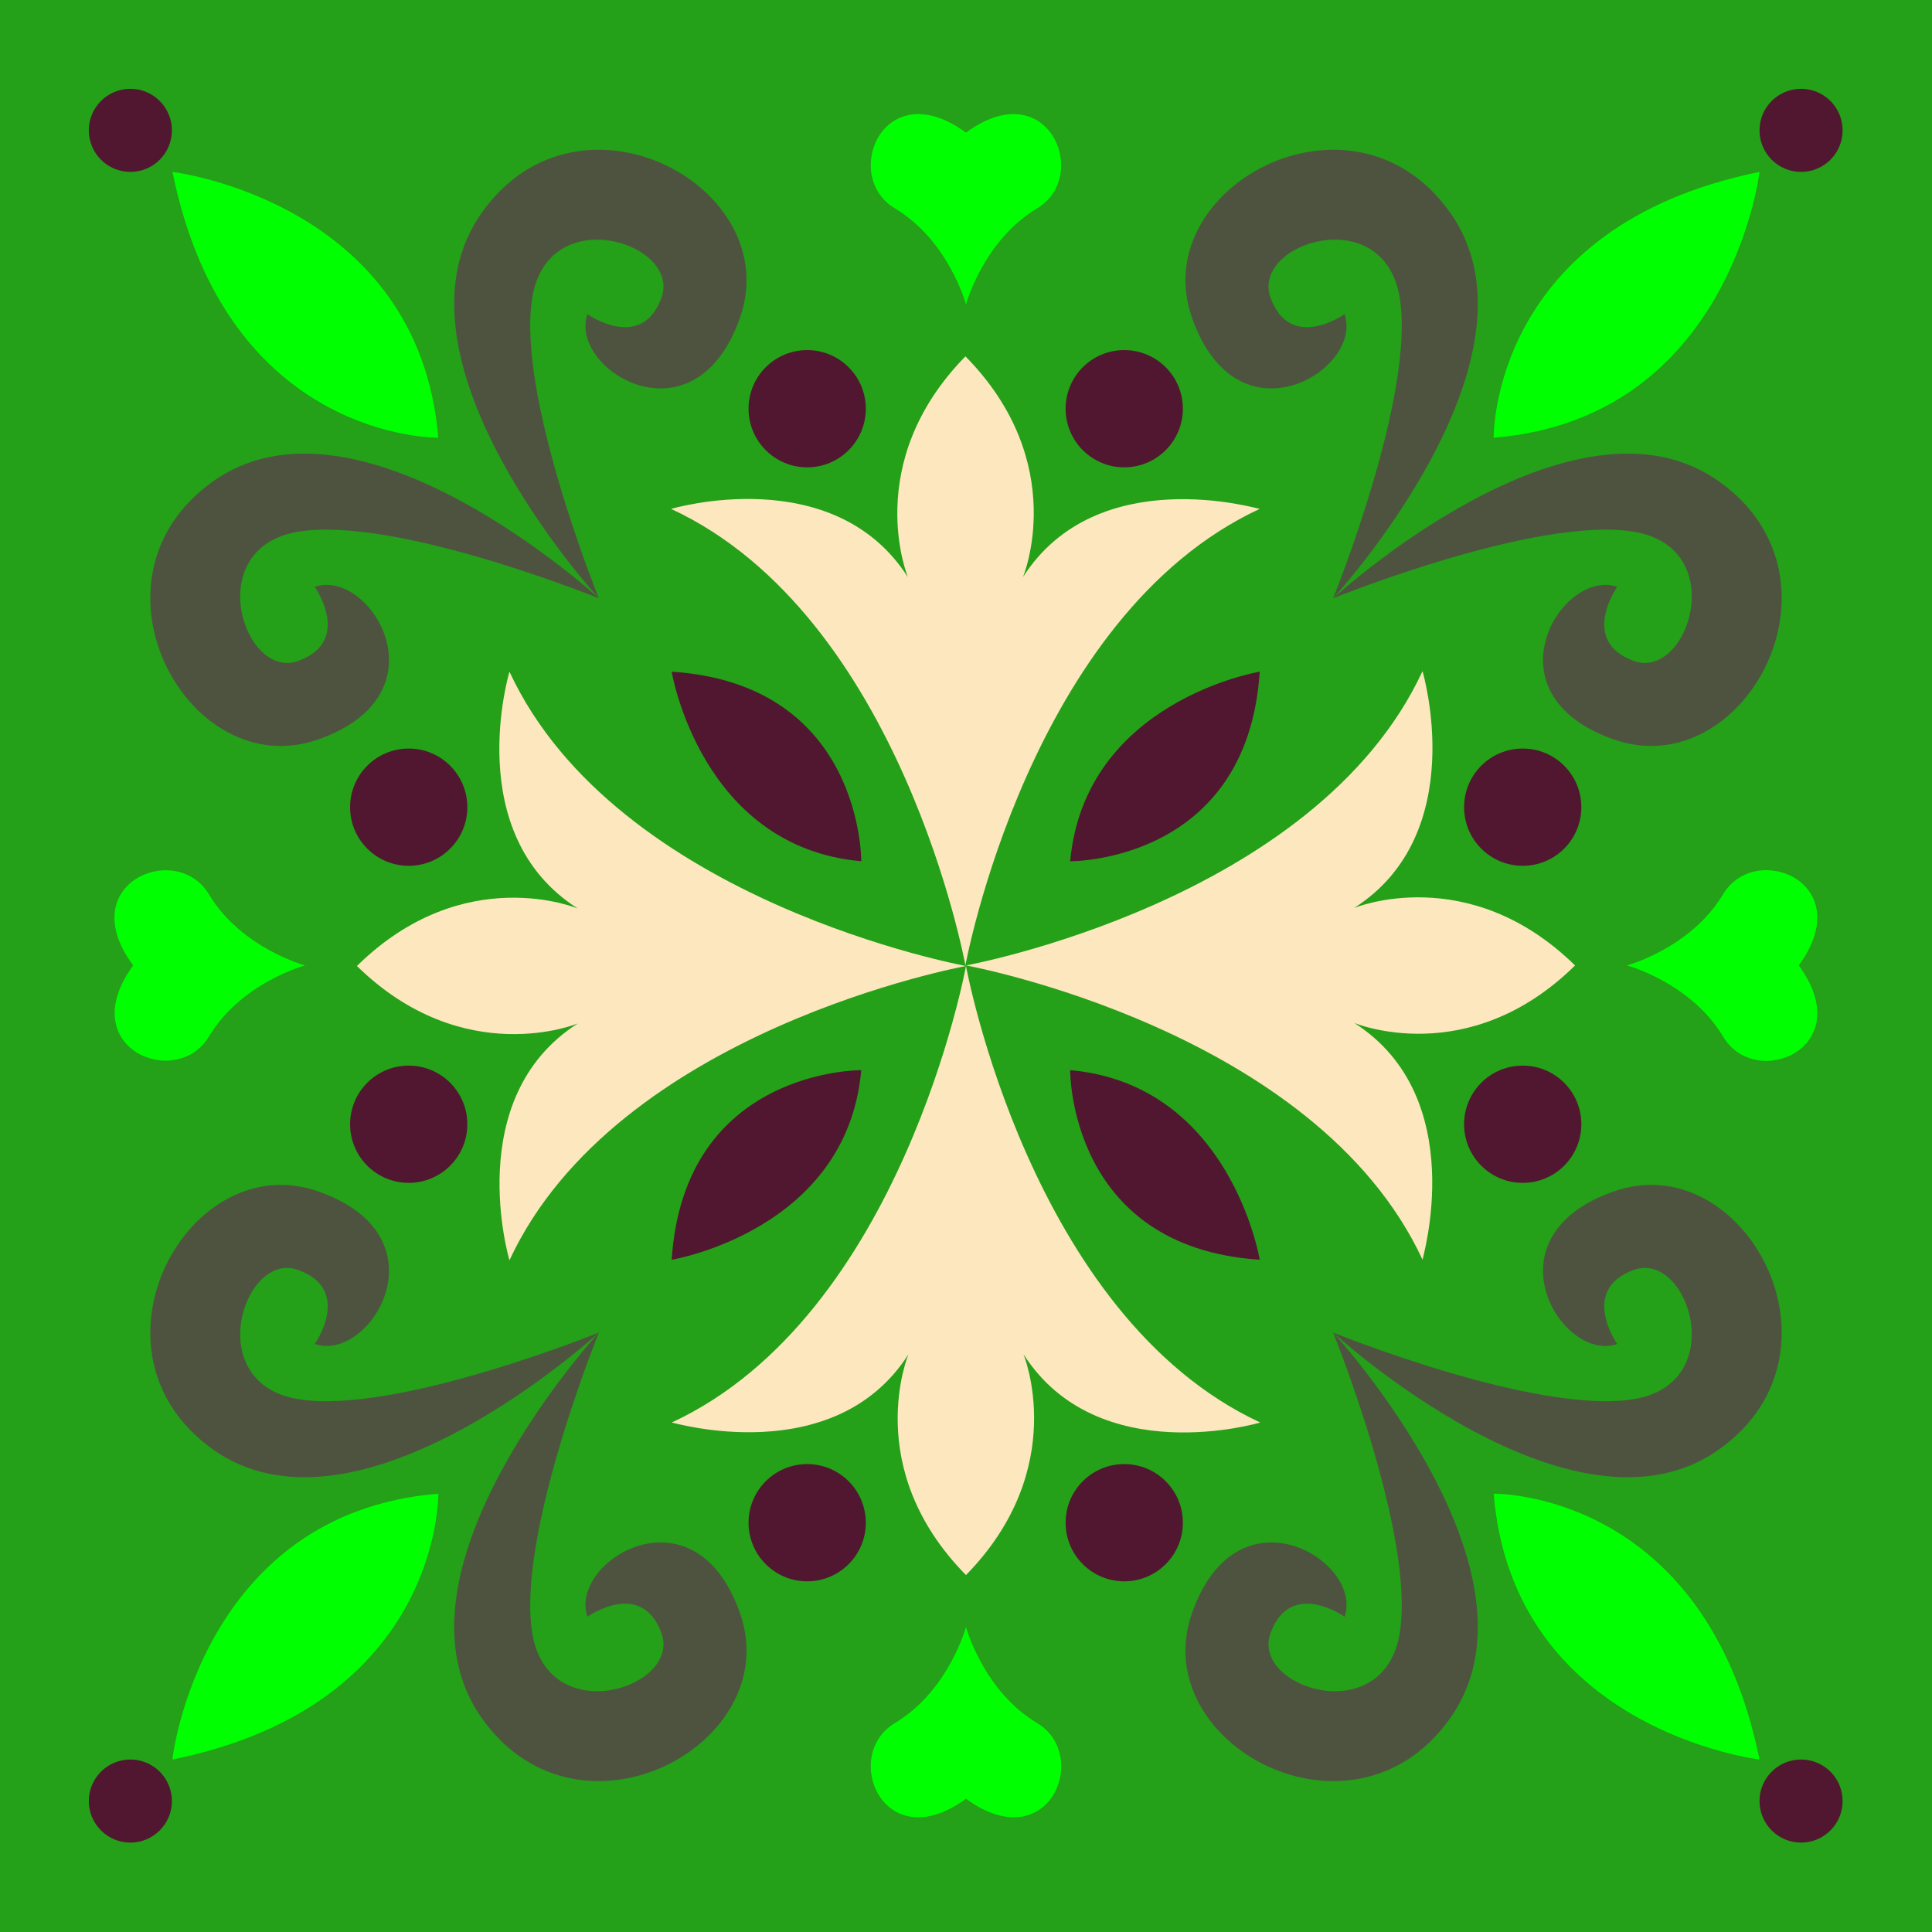 <?xml version="1.0" encoding="UTF-8" standalone="no"?>
<svg
   xmlns:dc="http://purl.org/dc/elements/1.1/"
   xmlns:cc="http://creativecommons.org/ns#"
   xmlns:rdf="http://www.w3.org/1999/02/22-rdf-syntax-ns#"
   xmlns:svg="http://www.w3.org/2000/svg"
   xmlns="http://www.w3.org/2000/svg"
   xmlns:sodipodi="http://sodipodi.sourceforge.net/DTD/sodipodi-0.dtd"
   xmlns:inkscape="http://www.inkscape.org/namespaces/inkscape"
   width="89.8mm"
   height="89.8mm"
   viewBox="0 0 89.8 89.8"
   version="1.1"
   id="svg13777"
   inkscape:version="1.0.1 (3bc2e813f5, 2020-09-07)"
   sodipodi:docname="forest_15.svg">
  <defs
     id="defs13771" />
  <sodipodi:namedview
     id="base"
     pagecolor="#ffffff"
     bordercolor="#666666"
     borderopacity="1.0"
     inkscape:pageopacity="0.0"
     inkscape:pageshadow="2"
     inkscape:zoom="4.0542133"
     inkscape:cx="164.15022"
     inkscape:cy="169.7"
     inkscape:document-units="mm"
     inkscape:current-layer="layer1"
     inkscape:document-rotation="0"
     showgrid="false"
     fit-margin-top="0"
     fit-margin-left="0"
     fit-margin-right="0"
     fit-margin-bottom="0"
     inkscape:window-width="2560"
     inkscape:window-height="1566"
     inkscape:window-x="0"
     inkscape:window-y="0"
     inkscape:window-maximized="1" />
  <g
     inkscape:label="Layer 1"
     inkscape:groupmode="layer"
     id="layer1"
     transform="translate(24.489,26.001)">
    <rect
       x="-24.489"
       y="-26.001"
       fill="#f1f2f2"
       width="89.8"
       height="89.8"
       id="rect5344"
       style="stroke-width:0.265;fill:#24a019" />
    <g
       id="g14531"
       style="fill:#fde7be">
      <path
         fill="#3069b3"
         d="m 23.057,0.828 c 0,0 2.223,-5.292 -2.672,-10.266 C 15.516,-4.464 17.712,0.828 17.712,0.828 14.246,-4.596 6.705,-2.347 6.705,-2.347 17.421,2.627 20.384,18.872 20.384,18.872 c 0,0 2.963,-16.245 13.679,-21.22 0,0.026 -7.541,-2.249 -11.007,3.175 z"
         id="path5346"
         style="stroke-width:0.265;fill:#fde7be" />
      <path
         fill="#3069b3"
         d="m 38.455,21.545 c 0,0 5.292,2.223 10.266,-2.672 -4.974,-4.868 -10.266,-2.672 -10.266,-2.672 5.424,-3.466 3.175,-11.007 3.175,-11.007 C 36.656,15.909 20.411,18.872 20.411,18.872 c 0,0 16.245,2.963 21.22,13.679 -0.026,0 2.249,-7.541 -3.175,-11.007 z"
         id="path5348"
         style="stroke-width:0.265;fill:#fde7be" />
      <path
         fill="#3069b3"
         d="m 17.738,36.943 c 0,0 -2.223,5.292 2.672,10.266 4.868,-4.974 2.672,-10.266 2.672,-10.266 3.466,5.424 11.007,3.175 11.007,3.175 C 23.374,35.144 20.411,18.899 20.411,18.899 c 0,0 -2.963,16.245 -13.679,21.22 0,-0.026 7.541,2.249 11.007,-3.175 z"
         id="path5350"
         style="stroke-width:0.265;fill:#fde7be" />
      <path
         fill="#3069b3"
         d="m 2.366,16.227 c 0,0 -5.292,-2.223 -10.266,2.672 4.974,4.868 10.266,2.672 10.266,2.672 -5.424,3.466 -3.175,11.007 -3.175,11.007 C 4.165,21.862 20.411,18.899 20.411,18.899 c 0,0 -16.245,-2.963 -21.22,-13.679 0,0 -2.275,7.541 3.175,11.007 z"
         id="path5352"
         style="stroke-width:0.265;fill:#fde7be" />
    </g>
    <g
       id="g14537"
       style="fill:#511730">
      <path
         fill="#3069b3"
         d="m 15.542,14.03 c 0,0 0.079,-8.229 -8.811,-8.811 0,0 1.349,8.149 8.811,8.811 z"
         id="path5354"
         style="stroke-width:0.265;fill:#511730" />
      <path
         fill="#3069b3"
         d="m 25.253,14.03 c 0,0 8.229,0.079 8.811,-8.811 0,0 -8.123,1.349 -8.811,8.811 z"
         id="path5356"
         style="stroke-width:0.265;fill:#511730" />
      <path
         fill="#3069b3"
         d="m 25.253,23.741 c 0,0 -0.079,8.229 8.811,8.811 0,0 -1.349,-8.149 -8.811,-8.811 z"
         id="path5358"
         style="stroke-width:0.265;fill:#511730" />
      <path
         fill="#3069b3"
         d="m 15.542,23.741 c 0,0 -8.229,-0.079 -8.811,8.811 0,0 8.149,-1.349 8.811,-8.811 z"
         id="path5360"
         style="stroke-width:0.265;fill:#511730" />
    </g>
    <g
       id="g14525"
       style="fill:#4e5340">
      <path
         fill="#3069b3"
         d="m 3.345,1.807 c 0,0 -10.345,-11.245 -5.371,-18.018 4.551,-6.244 14.049,-1.058 11.933,4.974 -2.117,6.032 -7.99,2.408 -7.091,-0.159 0,0 2.514,1.773 3.44,-0.767 0.926,-2.54 -5.265,-4.524 -6.006,0 C -0.491,-7.639 3.345,1.807 3.345,1.807 Z"
         id="path5362"
         style="stroke-width:0.265;fill:#4e5340" />
      <path
         fill="#3069b3"
         d="m 3.345,1.807 c 0,0 -11.245,-10.345 -18.018,-5.371 -6.244,4.551 -1.058,14.049 4.974,11.933 6.032,-2.117 2.408,-7.99 -0.159,-7.091 0,0 1.773,2.514 -0.767,3.44 -2.54,0.926 -4.524,-5.265 0,-6.006 4.524,-0.741 13.97,3.096 13.97,3.096 z"
         id="path5364"
         style="stroke-width:0.265;fill:#4e5340" />
      <path
         fill="#3069b3"
         d="m 37.476,1.807 c 0,0 11.245,-10.345 18.018,-5.371 6.244,4.551 1.058,14.049 -4.974,11.933 -6.032,-2.117 -2.408,-7.99 0.159,-7.091 0,0 -1.773,2.514 0.767,3.44 2.54,0.926 4.524,-5.265 0,-6.006 -4.524,-0.741 -13.97,3.096 -13.97,3.096 z"
         id="path5372"
         style="stroke-width:0.265;fill:#4e5340" />
      <path
         fill="#3069b3"
         d="m 37.476,1.807 c 0,0 10.345,-11.245 5.371,-18.018 -4.551,-6.244 -14.049,-1.058 -11.933,4.974 2.117,6.032 7.99,2.408 7.091,-0.159 0,0 -2.514,1.773 -3.44,-0.767 -0.926,-2.54 5.265,-4.524 6.006,0 0.741,4.524 -3.096,13.97 -3.096,13.97 z"
         id="path5374"
         style="stroke-width:0.265;fill:#4e5340" />
      <path
         fill="#3069b3"
         d="m 37.476,35.938 c 0,0 10.345,11.245 5.371,18.018 -4.551,6.244 -14.049,1.058 -11.933,-4.974 2.117,-6.032 7.99,-2.408 7.091,0.159 0,0 -2.514,-1.773 -3.44,0.767 -0.926,2.54 5.265,4.524 6.006,0 0.741,-4.524 -3.096,-13.97 -3.096,-13.97 z"
         id="path5382"
         style="stroke-width:0.265;fill:#4e5340" />
      <path
         fill="#3069b3"
         d="m 37.476,35.938 c 0,0 11.245,10.345 18.018,5.371 6.244,-4.551 1.058,-14.049 -4.974,-11.933 -6.032,2.117 -2.408,7.99 0.159,7.091 0,0 -1.773,-2.514 0.767,-3.44 2.54,-0.926 4.524,5.265 0,6.006 -4.524,0.741 -13.97,-3.096 -13.97,-3.096 z"
         id="path5384"
         style="stroke-width:0.265;fill:#4e5340" />
      <path
         fill="#3069b3"
         d="m 3.345,35.938 c 0,0 -11.245,10.345 -18.018,5.371 -6.244,-4.551 -1.058,-14.049 4.974,-11.933 6.032,2.117 2.408,7.99 -0.159,7.091 0,0 1.773,-2.514 -0.767,-3.44 -2.54,-0.926 -4.524,5.265 0,6.006 4.524,0.741 13.97,-3.096 13.97,-3.096 z"
         id="path5392"
         style="stroke-width:0.265;fill:#4e5340" />
      <path
         fill="#3069b3"
         d="m 3.345,35.938 c 0,0 -10.345,11.245 -5.371,18.018 4.551,6.244 14.049,1.058 11.933,-4.974 -2.117,-6.032 -7.99,-2.408 -7.091,0.159 0,0 2.514,-1.773 3.44,0.767 0.926,2.54 -5.265,4.524 -6.006,0 -0.741,-4.524 3.096,-13.97 3.096,-13.97 z"
         id="path5394"
         style="stroke-width:0.265;fill:#4e5340" />
    </g>
    <g
       id="g14509"
       style="fill:#00ff00">
      <path
         fill="#3069b3"
         d="m -4.116,-5.655 c 0,0 -9.816,0.159 -12.356,-12.356 -0.026,0 11.43,1.349 12.356,12.356 z"
         id="path5366"
         style="stroke-width:0.265;fill:#00ff00" />
      <path
         fill="#3069b3"
         d="m 44.938,-5.655 c 0,0 -0.159,-9.816 12.356,-12.356 0,0 -1.349,11.456 -12.356,12.356 z"
         id="path5376"
         style="stroke-width:0.265;fill:#00ff00" />
      <path
         fill="#3069b3"
         d="m 44.938,43.426 c 0,0 9.816,-0.159 12.356,12.356 0,0 -11.456,-1.349 -12.356,-12.356 z"
         id="path5386"
         style="stroke-width:0.265;fill:#00ff00" />
      <path
         fill="#3069b3"
         d="m -4.116,43.426 c 0,0 0.159,9.816 -12.356,12.356 -0.026,0 1.323,-11.456 12.356,-12.356 z"
         id="path5396"
         style="stroke-width:0.265;fill:#00ff00" />
    </g>
    <g
       id="g5588"
       style="fill:#511730">
      <circle
         fill="#3069b3"
         cx="-18.43"
         cy="-19.942"
         r="1.931"
         id="circle5368"
         style="stroke-width:0.265;fill:#511730" />
      <circle
         fill="#3069b3"
         cx="59.225"
         cy="-19.942"
         r="1.931"
         id="circle5378"
         style="stroke-width:0.265;fill:#511730" />
      <circle
         fill="#3069b3"
         cx="59.225"
         cy="57.713"
         r="1.931"
         id="circle5388"
         style="stroke-width:0.265;fill:#511730" />
      <circle
         fill="#3069b3"
         cx="-18.43"
         cy="57.713"
         r="1.931"
         id="circle5398"
         style="stroke-width:0.265;fill:#511730" />
    </g>
    <g
       id="g14547"
       style="fill:#511730">
      <circle
         fill="#3069b3"
         cx="13.029"
         cy="-7.004"
         r="2.725"
         id="circle5402"
         style="stroke-width:0.265;fill:#511730" />
      <circle
         fill="#3069b3"
         cx="27.766"
         cy="-7.004"
         r="2.725"
         id="circle5404"
         style="stroke-width:0.265;fill:#511730" />
      <circle
         fill="#3069b3"
         cx="46.287"
         cy="11.517"
         r="2.725"
         id="circle5408"
         style="stroke-width:0.265;fill:#511730" />
      <circle
         fill="#3069b3"
         cx="46.287"
         cy="26.254"
         r="2.725"
         id="circle5410"
         style="stroke-width:0.265;fill:#511730" />
      <circle
         fill="#3069b3"
         cx="27.766"
         cy="44.775"
         r="2.725"
         id="circle5414"
         style="stroke-width:0.265;fill:#511730" />
      <circle
         fill="#3069b3"
         cx="13.029"
         cy="44.775"
         r="2.725"
         id="circle5416"
         style="stroke-width:0.265;fill:#511730" />
      <circle
         fill="#3069b3"
         cx="-5.492"
         cy="26.254"
         r="2.725"
         id="circle5420"
         style="stroke-width:0.265;fill:#511730" />
      <circle
         fill="#3069b3"
         cx="-5.492"
         cy="11.517"
         r="2.725"
         id="circle5422"
         style="stroke-width:0.265;fill:#511730" />
    </g>
    <g
       id="g14515"
       style="fill:#00ff00">
      <path
         fill="#3069b3"
         d="m 20.411,-19.836 c -3.836,-2.805 -5.821,2.011 -3.307,3.519 2.514,1.508 3.307,4.471 3.307,4.471 0,0 0.794,-2.963 3.307,-4.471 2.514,-1.508 0.503,-6.324 -3.307,-3.519 z"
         id="path5426"
         style="stroke-width:0.265;fill:#00ff00" />
      <path
         fill="#3069b3"
         d="m 59.119,18.872 c 2.805,-3.836 -2.011,-5.821 -3.519,-3.307 -1.508,2.514 -4.471,3.307 -4.471,3.307 0,0 2.963,0.794 4.471,3.307 1.508,2.54 6.324,0.529 3.519,-3.307 z"
         id="path5428"
         style="stroke-width:0.265;fill:#00ff00" />
      <path
         fill="#3069b3"
         d="m 20.411,57.607 c 3.836,2.805 5.821,-2.011 3.307,-3.519 -2.514,-1.508 -3.307,-4.471 -3.307,-4.471 0,0 -0.794,2.963 -3.307,4.471 -2.514,1.508 -0.529,6.324 3.307,3.519 z"
         id="path5430"
         style="stroke-width:0.265;fill:#00ff00" />
      <path
         fill="#3069b3"
         d="m -18.298,18.872 c -2.805,3.836 2.011,5.821 3.519,3.307 1.508,-2.514 4.471,-3.307 4.471,-3.307 0,0 -2.963,-0.794 -4.471,-3.307 -1.508,-2.514 -6.35,-0.503 -3.519,3.307 z"
         id="path5432"
         style="stroke-width:0.265;fill:#00ff00" />
    </g>
  </g>
</svg>
